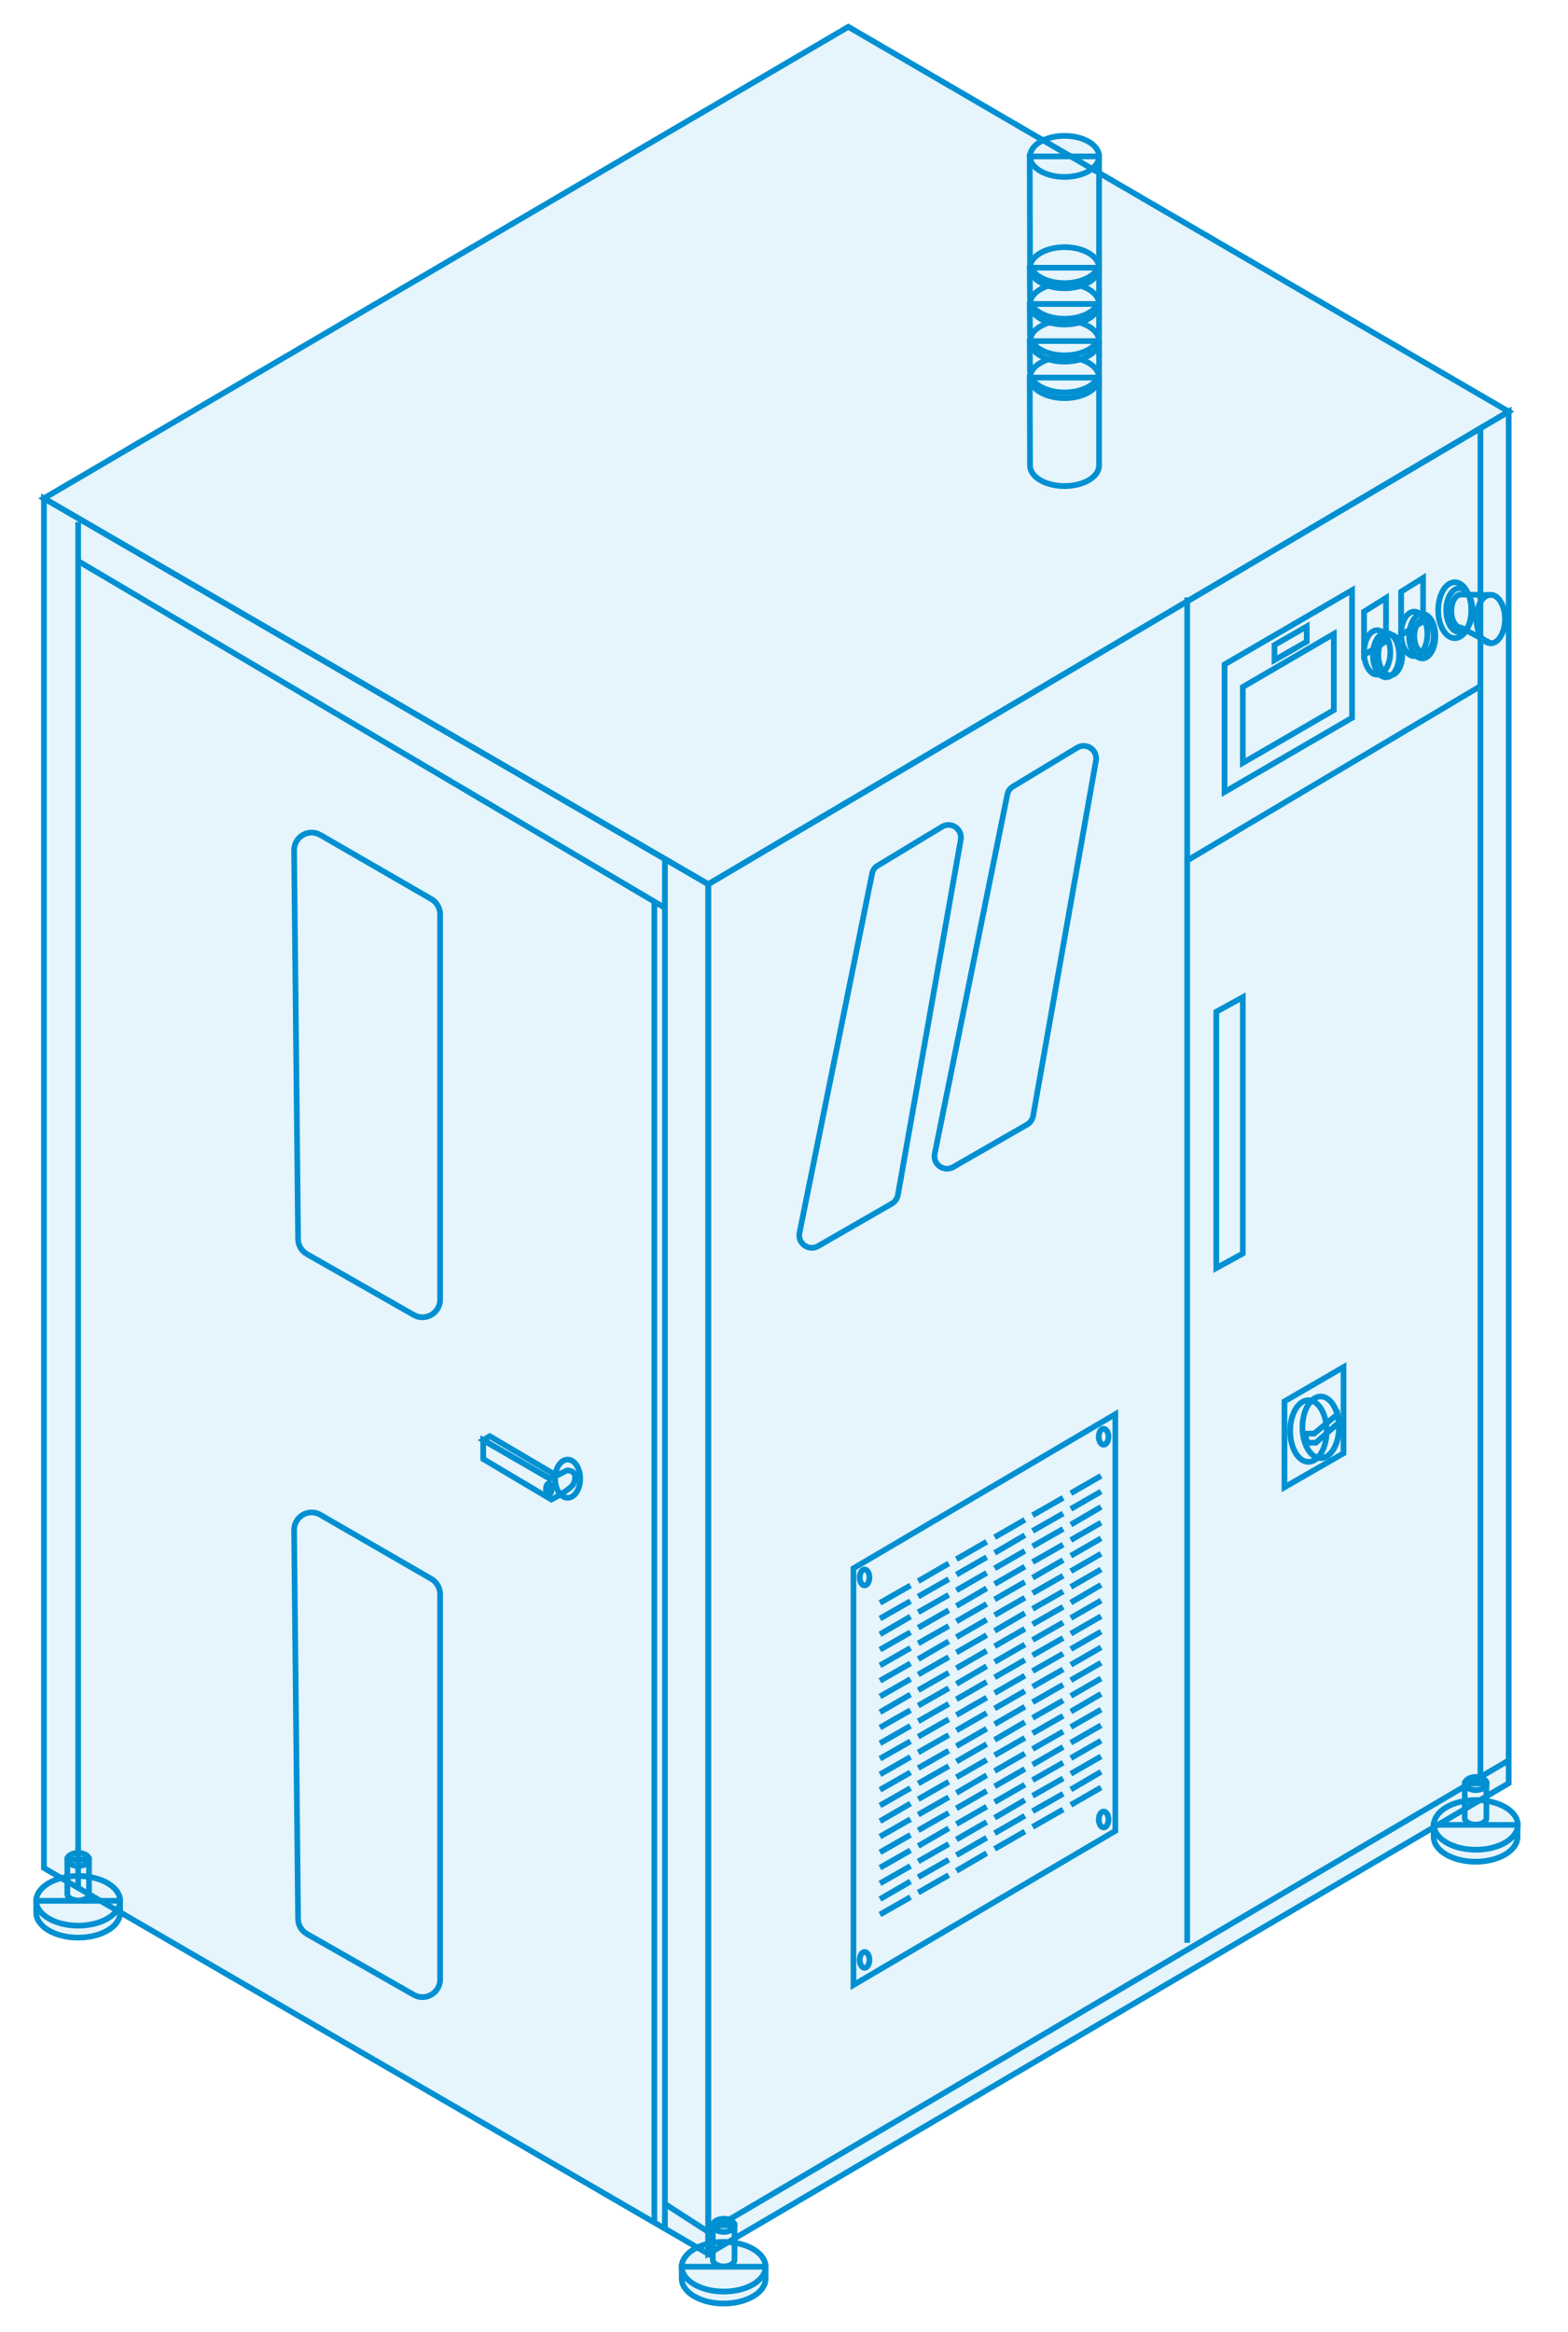 <?xml version="1.0" encoding="utf-8"?>
<!-- Generator: Adobe Illustrator 27.4.0, SVG Export Plug-In . SVG Version: 6.00 Build 0)  -->
<svg version="1.1" id="Livello_1" xmlns="http://www.w3.org/2000/svg" xmlns:xlink="http://www.w3.org/1999/xlink" x="0px" y="0px"
	 viewBox="0 0 549.7 817.1" style="enable-background:new 0 0 549.7 817.1;" xml:space="preserve">
<style type="text/css">
	.st0{fill:none;stroke:#0090D2;stroke-width:2;stroke-miterlimit:10;}
	.st1{opacity:0.1;fill:#0090D2;}
</style>
<g id="_x31__PCB_LOADER">
	<g>
		<path class="st0" d="M239,798.4c0,4.8,6.6,8.7,14.7,8.7s14.7-3.9,14.7-8.7v-4.2H239V798.4z"/>
		<ellipse class="st0" cx="253.7" cy="794.2" rx="14.7" ry="8.7"/>
		<path class="st0" d="M249.9,791.8c0,1.2,1.7,2.3,3.8,2.3s3.8-1,3.8-2.3v-12.1h-7.6V792"/>
		<ellipse class="st0" cx="253.7" cy="779.7" rx="3.8" ry="2.3"/>
	</g>
	<g>
		<path class="st0" d="M502.6,643.6c0,4.8,6.6,8.7,14.7,8.7s14.7-3.9,14.7-8.7v-4.2h-29.4V643.6z"/>
		<ellipse class="st0" cx="517.4" cy="639.4" rx="14.7" ry="8.7"/>
		<path class="st0" d="M513.5,637c0,1.2,1.7,2.3,3.8,2.3s3.8-1,3.8-2.3v-12.1h-7.6v12.3"/>
		<ellipse class="st0" cx="517.4" cy="624.9" rx="3.8" ry="2.3"/>
	</g>
	<g>
		<path class="st0" d="M12.7,670.2c0,4.8,6.6,8.7,14.7,8.7s14.7-3.9,14.7-8.7V666H12.7V670.2z"/>
		<ellipse class="st0" cx="27.4" cy="666" rx="14.7" ry="8.7"/>
		<path class="st0" d="M23.6,663.6c0,1.2,1.7,2.3,3.8,2.3s3.8-1,3.8-2.3v-12.1h-7.6v12.3"/>
		<ellipse class="st0" cx="27.4" cy="651.5" rx="3.8" ry="2.3"/>
	</g>
	<polygon class="st0" points="248.3,309.8 528.9,144.2 528.9,624.8 248.3,789.7 	"/>
	<polygon class="st0" points="15.4,654.5 248.3,789.7 248.3,309.8 15.4,174.6 	"/>
	<line class="st0" x1="27.4" y1="182.9" x2="27.4" y2="661.8"/>
	<line class="st0" x1="233.1" y1="300.9" x2="233.1" y2="780.8"/>
	<line class="st0" x1="27.4" y1="196.6" x2="233.1" y2="318.1"/>
	<line class="st0" x1="229.4" y1="778.3" x2="229.4" y2="315.6"/>
	<path class="st0" d="M112.4,292.6l38.8,22.4c1.9,1.1,3.1,3.2,3.1,5.4v134.9c0,4.8-5.2,7.8-9.3,5.4l-37.4-21.3
		c-1.9-1.1-3.1-3.1-3.1-5.3l-1.4-136C103,293.2,108.2,290.1,112.4,292.6z"/>
	<path class="st0" d="M112.4,530.8l38.8,22.4c1.9,1.1,3.1,3.2,3.1,5.4v134.9c0,4.8-5.2,7.8-9.3,5.4l-37.4-21.3
		c-1.9-1.1-3.1-3.1-3.1-5.3l-1.4-136C103,531.4,108.2,528.3,112.4,530.8z"/>
	<ellipse class="st0" cx="199" cy="518.1" rx="4.4" ry="6.7"/>
	<path class="st0" d="M169.4,504.6l23.4,13.5l6-2.9c0,0,4.3-0.2,2.3,4.6c-0.9,2.1-7.8,5.6-7.8,5.6l-23.9-14.2V504.6z"/>
	<ellipse class="st0" cx="192.4" cy="521.7" rx="1" ry="1.9"/>
	<polygon class="st0" points="169.4,504.6 171.7,503.2 195.1,517 192.8,518.1 	"/>
	<path class="st0" d="M307.7,303.3l22.5-13.6c3.3-2,7.3,0.8,6.6,4.6l-22,124.3c-0.2,1.3-1,2.4-2.1,3.1l-25.9,14.9
		c-3.3,1.9-7.3-1-6.5-4.7l25.4-125.6C305.9,305,306.6,303.9,307.7,303.3z"/>
	<path class="st0" d="M355.1,275.6l22.5-13.6c3.3-2,7.3,0.8,6.6,4.6l-22,124.3c-0.2,1.3-1,2.4-2.1,3.1l-25.9,14.9
		c-3.3,1.9-7.3-1-6.5-4.7l25.4-125.6C353.3,277.3,354,276.3,355.1,275.6z"/>
	<line class="st0" x1="416.2" y1="209.3" x2="416.2" y2="680.7"/>
	<polyline class="st0" points="233.1,772.2 248.3,782 528.9,616.8 	"/>
	<line class="st0" x1="416.2" y1="301.5" x2="519" y2="240.4"/>
	<line class="st0" x1="519" y1="150" x2="519" y2="622.7"/>
	<polygon class="st0" points="474,251.5 429.3,277.5 429.3,232.8 474,206.8 	"/>
	<polygon class="st0" points="467.6,248.8 435.7,267.3 435.7,240.7 467.6,222.1 	"/>
	<polygon class="st0" points="458.1,224.8 446.8,231.3 446.8,226 458.1,219.5 	"/>
	<polygon class="st0" points="15.4,174.6 297.4,9.4 528.9,144.2 248.3,309.8 	"/>
	<path class="st0" d="M361.1,163.1c0,4,5.4,7.2,12.1,7.2s12.1-3.2,12.1-7.2v-30.8H361L361.1,163.1L361.1,163.1z"/>
	<ellipse class="st0" cx="373.2" cy="132.3" rx="12.1" ry="7.2"/>
	<path class="st0" d="M361.1,130.3c0,4,5.4,7.2,12.1,7.2s12.1-3.2,12.1-7.2v-10.8H361L361.1,130.3L361.1,130.3z"/>
	<ellipse class="st0" cx="373.2" cy="119.5" rx="12.1" ry="7.2"/>
	<path class="st0" d="M361.1,117.3c0,4,5.4,7.2,12.1,7.2s12.1-3.2,12.1-7.2v-10.8H361L361.1,117.3L361.1,117.3z"/>
	<ellipse class="st0" cx="373.2" cy="106.5" rx="12.1" ry="7.2"/>
	<path class="st0" d="M361.1,104.5c0,4,5.4,7.2,12.1,7.2s12.1-3.2,12.1-7.2V93.8H361L361.1,104.5L361.1,104.5z"/>
	<ellipse class="st0" cx="373.2" cy="93.8" rx="12.1" ry="7.2"/>
	<path class="st0" d="M361.1,92c0,4,5.4,7.2,12.1,7.2s12.1-3.2,12.1-7.2V54.8H361L361.1,92L361.1,92z"/>
	<ellipse class="st0" cx="373.2" cy="54.8" rx="12.1" ry="7.2"/>
	<ellipse class="st0" cx="510" cy="213.8" rx="5.8" ry="9.8"/>
	<ellipse class="st0" cx="511.6" cy="213.8" rx="4.6" ry="7.7"/>
	<polygon class="st0" points="391,641.5 299.2,695.5 299.2,549.5 391,495.5 	"/>
	<ellipse class="st0" cx="303.1" cy="552.7" rx="1.7" ry="2.8"/>
	<ellipse class="st0" cx="386.9" cy="503.4" rx="1.7" ry="2.8"/>
	<ellipse class="st0" cx="303.1" cy="686.7" rx="1.7" ry="2.8"/>
	<ellipse class="st0" cx="386.9" cy="637.5" rx="1.7" ry="2.8"/>
	<line class="st0" x1="308.5" y1="561.6" x2="319.2" y2="555.5"/>
	<line class="st0" x1="321.9" y1="554" x2="332.6" y2="547.8"/>
	<line class="st0" x1="335.3" y1="546.3" x2="345.9" y2="540.2"/>
	<line class="st0" x1="348.7" y1="538.6" x2="359.3" y2="532.5"/>
	<line class="st0" x1="362" y1="530.9" x2="372.7" y2="524.8"/>
	<line class="st0" x1="375.4" y1="523.2" x2="386" y2="517.1"/>
	<line class="st0" x1="308.5" y1="567.1" x2="319.2" y2="561"/>
	<line class="st0" x1="321.9" y1="559.4" x2="332.6" y2="553.3"/>
	<line class="st0" x1="335.3" y1="551.7" x2="345.9" y2="545.6"/>
	<line class="st0" x1="348.7" y1="544.1" x2="359.3" y2="537.9"/>
	<line class="st0" x1="362" y1="536.4" x2="372.7" y2="530.3"/>
	<line class="st0" x1="375.4" y1="528.7" x2="386" y2="522.6"/>
	<line class="st0" x1="308.5" y1="572.6" x2="319.2" y2="566.4"/>
	<line class="st0" x1="321.9" y1="564.9" x2="332.6" y2="558.8"/>
	<line class="st0" x1="335.3" y1="557.2" x2="345.9" y2="551.1"/>
	<line class="st0" x1="348.7" y1="549.5" x2="359.3" y2="543.4"/>
	<line class="st0" x1="362" y1="541.8" x2="372.7" y2="535.7"/>
	<line class="st0" x1="375.4" y1="534.2" x2="386" y2="528"/>
	<line class="st0" x1="308.5" y1="578" x2="319.2" y2="571.9"/>
	<line class="st0" x1="321.9" y1="570.3" x2="332.6" y2="564.2"/>
	<line class="st0" x1="335.3" y1="562.7" x2="345.9" y2="556.5"/>
	<line class="st0" x1="348.7" y1="555" x2="359.3" y2="548.9"/>
	<line class="st0" x1="362" y1="547.3" x2="372.7" y2="541.2"/>
	<line class="st0" x1="375.4" y1="539.6" x2="386" y2="533.5"/>
	<line class="st0" x1="308.5" y1="583.5" x2="319.2" y2="577.4"/>
	<line class="st0" x1="321.9" y1="575.8" x2="332.6" y2="569.7"/>
	<line class="st0" x1="335.3" y1="568.1" x2="345.9" y2="562"/>
	<line class="st0" x1="348.7" y1="560.4" x2="359.3" y2="554.3"/>
	<line class="st0" x1="362" y1="552.8" x2="372.7" y2="546.6"/>
	<line class="st0" x1="375.4" y1="545.1" x2="386" y2="539"/>
	<line class="st0" x1="308.5" y1="588.9" x2="319.2" y2="582.8"/>
	<line class="st0" x1="321.9" y1="581.3" x2="332.6" y2="575.1"/>
	<line class="st0" x1="335.3" y1="573.6" x2="345.9" y2="567.5"/>
	<line class="st0" x1="348.7" y1="565.9" x2="359.3" y2="559.8"/>
	<line class="st0" x1="362" y1="558.2" x2="372.7" y2="552.1"/>
	<line class="st0" x1="375.4" y1="550.5" x2="386" y2="544.4"/>
	<line class="st0" x1="308.5" y1="594.4" x2="319.2" y2="588.3"/>
	<line class="st0" x1="321.9" y1="586.7" x2="332.6" y2="580.6"/>
	<line class="st0" x1="335.3" y1="579" x2="345.9" y2="572.9"/>
	<line class="st0" x1="348.7" y1="571.4" x2="359.3" y2="565.2"/>
	<line class="st0" x1="362" y1="563.7" x2="372.7" y2="557.6"/>
	<line class="st0" x1="375.4" y1="556" x2="386" y2="549.9"/>
	<line class="st0" x1="308.5" y1="599.9" x2="319.2" y2="593.7"/>
	<line class="st0" x1="321.9" y1="592.2" x2="332.6" y2="586.1"/>
	<line class="st0" x1="335.3" y1="584.5" x2="345.9" y2="578.4"/>
	<line class="st0" x1="348.7" y1="576.8" x2="359.3" y2="570.7"/>
	<line class="st0" x1="362" y1="569.1" x2="372.7" y2="563"/>
	<line class="st0" x1="375.4" y1="561.5" x2="386" y2="555.3"/>
	<line class="st0" x1="308.5" y1="605.3" x2="319.2" y2="599.2"/>
	<line class="st0" x1="321.9" y1="597.6" x2="332.6" y2="591.5"/>
	<line class="st0" x1="335.3" y1="590" x2="345.9" y2="583.8"/>
	<line class="st0" x1="348.7" y1="582.3" x2="359.3" y2="576.2"/>
	<line class="st0" x1="362" y1="574.6" x2="372.7" y2="568.5"/>
	<line class="st0" x1="375.4" y1="566.9" x2="386" y2="560.8"/>
	<line class="st0" x1="308.5" y1="610.8" x2="319.2" y2="604.7"/>
	<line class="st0" x1="321.9" y1="603.1" x2="332.6" y2="597"/>
	<line class="st0" x1="335.3" y1="595.4" x2="345.9" y2="589.3"/>
	<line class="st0" x1="348.7" y1="587.7" x2="359.3" y2="581.6"/>
	<line class="st0" x1="362" y1="580" x2="372.7" y2="573.9"/>
	<line class="st0" x1="375.4" y1="572.4" x2="386" y2="566.3"/>
	<line class="st0" x1="308.5" y1="616.2" x2="319.2" y2="610.1"/>
	<line class="st0" x1="321.9" y1="608.5" x2="332.6" y2="602.4"/>
	<line class="st0" x1="335.3" y1="600.9" x2="345.9" y2="594.8"/>
	<line class="st0" x1="348.7" y1="593.2" x2="359.3" y2="587.1"/>
	<line class="st0" x1="362" y1="585.5" x2="372.7" y2="579.4"/>
	<line class="st0" x1="375.4" y1="577.8" x2="386" y2="571.7"/>
	<line class="st0" x1="308.5" y1="621.7" x2="319.2" y2="615.6"/>
	<line class="st0" x1="321.9" y1="614" x2="332.6" y2="607.9"/>
	<line class="st0" x1="335.3" y1="606.3" x2="345.9" y2="600.2"/>
	<line class="st0" x1="348.7" y1="598.6" x2="359.3" y2="592.5"/>
	<line class="st0" x1="362" y1="591" x2="372.7" y2="584.9"/>
	<line class="st0" x1="375.4" y1="583.3" x2="386" y2="577.2"/>
	<line class="st0" x1="308.5" y1="627.1" x2="319.2" y2="621"/>
	<line class="st0" x1="321.9" y1="619.5" x2="332.6" y2="613.4"/>
	<line class="st0" x1="335.3" y1="611.8" x2="345.9" y2="605.7"/>
	<line class="st0" x1="348.7" y1="604.1" x2="359.3" y2="598"/>
	<line class="st0" x1="362" y1="596.4" x2="372.7" y2="590.3"/>
	<line class="st0" x1="375.4" y1="588.7" x2="386" y2="582.6"/>
	<line class="st0" x1="308.5" y1="632.6" x2="319.2" y2="626.5"/>
	<line class="st0" x1="321.9" y1="624.9" x2="332.6" y2="618.8"/>
	<line class="st0" x1="335.3" y1="617.2" x2="345.9" y2="611.1"/>
	<line class="st0" x1="348.7" y1="609.6" x2="359.3" y2="603.4"/>
	<line class="st0" x1="362" y1="601.9" x2="372.7" y2="595.8"/>
	<line class="st0" x1="375.4" y1="594.2" x2="386" y2="588.1"/>
	<line class="st0" x1="308.5" y1="638.1" x2="319.2" y2="631.9"/>
	<line class="st0" x1="321.9" y1="630.4" x2="332.6" y2="624.3"/>
	<line class="st0" x1="335.3" y1="622.7" x2="345.9" y2="616.6"/>
	<line class="st0" x1="348.7" y1="615" x2="359.3" y2="608.9"/>
	<line class="st0" x1="362" y1="607.3" x2="372.7" y2="601.2"/>
	<line class="st0" x1="375.4" y1="599.7" x2="386" y2="593.5"/>
	<line class="st0" x1="308.5" y1="643.5" x2="319.2" y2="637.4"/>
	<line class="st0" x1="321.9" y1="635.8" x2="332.6" y2="629.7"/>
	<line class="st0" x1="335.3" y1="628.2" x2="345.9" y2="622"/>
	<line class="st0" x1="348.7" y1="620.5" x2="359.3" y2="614.4"/>
	<line class="st0" x1="362" y1="612.8" x2="372.7" y2="606.7"/>
	<line class="st0" x1="375.4" y1="605.1" x2="386" y2="599"/>
	<line class="st0" x1="308.5" y1="649" x2="319.2" y2="642.9"/>
	<line class="st0" x1="321.9" y1="641.3" x2="332.6" y2="635.2"/>
	<line class="st0" x1="335.3" y1="633.6" x2="345.9" y2="627.5"/>
	<line class="st0" x1="348.7" y1="625.9" x2="359.3" y2="619.8"/>
	<line class="st0" x1="362" y1="618.3" x2="372.7" y2="612.1"/>
	<line class="st0" x1="375.4" y1="610.6" x2="386" y2="604.5"/>
	<line class="st0" x1="308.5" y1="654.4" x2="319.2" y2="648.3"/>
	<line class="st0" x1="321.9" y1="646.8" x2="332.6" y2="640.6"/>
	<line class="st0" x1="335.3" y1="639.1" x2="345.9" y2="633"/>
	<line class="st0" x1="348.7" y1="631.4" x2="359.3" y2="625.3"/>
	<line class="st0" x1="362" y1="623.7" x2="372.7" y2="617.6"/>
	<line class="st0" x1="375.4" y1="616" x2="386" y2="609.9"/>
	<line class="st0" x1="308.5" y1="659.9" x2="319.2" y2="653.8"/>
	<line class="st0" x1="321.9" y1="652.2" x2="332.6" y2="646.1"/>
	<line class="st0" x1="335.3" y1="644.5" x2="345.9" y2="638.4"/>
	<line class="st0" x1="348.7" y1="636.9" x2="359.3" y2="630.7"/>
	<line class="st0" x1="362" y1="629.2" x2="372.7" y2="623.1"/>
	<line class="st0" x1="375.4" y1="621.5" x2="386" y2="615.4"/>
	<line class="st0" x1="308.5" y1="665.4" x2="319.2" y2="659.2"/>
	<line class="st0" x1="321.9" y1="657.7" x2="332.6" y2="651.6"/>
	<line class="st0" x1="335.3" y1="650" x2="345.9" y2="643.9"/>
	<line class="st0" x1="348.7" y1="642.3" x2="359.3" y2="636.2"/>
	<line class="st0" x1="362" y1="634.6" x2="372.7" y2="628.5"/>
	<line class="st0" x1="375.4" y1="627" x2="386" y2="620.8"/>
	<line class="st0" x1="308.5" y1="670.8" x2="319.2" y2="664.7"/>
	<line class="st0" x1="321.9" y1="663.1" x2="332.6" y2="657"/>
	<line class="st0" x1="335.3" y1="655.5" x2="345.9" y2="649.3"/>
	<line class="st0" x1="348.7" y1="647.8" x2="359.3" y2="641.7"/>
	<line class="st0" x1="362" y1="640.1" x2="372.7" y2="634"/>
	<line class="st0" x1="375.4" y1="632.4" x2="386" y2="626.3"/>
	<polygon class="st0" points="435.7,439.2 426.4,444.3 426.4,354.5 435.7,349.4 	"/>
	<polygon class="st0" points="471,509.2 450.3,521.1 450.3,491 471,479 	"/>
	<path class="st0" d="M522.6,208.5l-10.4-0.2c-1.9,0-3.4,2.6-3.4,5.8s1.5,5.8,3.4,5.8l10.4,5.5"/>
	<ellipse class="st0" cx="522.6" cy="216.9" rx="5" ry="8.5"/>
	<ellipse class="st0" cx="458.7" cy="501.4" rx="6.4" ry="10.8"/>
	<polygon class="st0" points="485.9,209.5 478.2,214.3 478.2,229.5 485.9,224.7 	"/>
	<polygon class="st0" points="498.9,202.5 491.2,207.3 491.2,222.5 498.9,217.7 	"/>
	<ellipse class="st0" cx="482.8" cy="228.6" rx="4.6" ry="7.8"/>
	<ellipse class="st0" cx="485.9" cy="229.5" rx="4.6" ry="7.8"/>
	<ellipse class="st0" cx="487.4" cy="229.5" rx="4.2" ry="7.1"/>
	<ellipse class="st0" cx="495.8" cy="222.1" rx="4.6" ry="7.8"/>
	<ellipse class="st0" cx="498.6" cy="222.9" rx="4.6" ry="7.8"/>
	<ellipse class="st0" cx="499.2" cy="222.9" rx="3.4" ry="5.8"/>
	<ellipse class="st0" cx="463" cy="500.1" rx="6.4" ry="10.8"/>
	<polygon class="st0" points="457.5,502.3 460.7,502.3 468.9,495.5 469.5,498.3 461.3,505.5 458.3,505.5 	"/>
</g>
<g id="_x32__SCREEN_PRINTER">
</g>
<g id="_x33__CONVEYOR_0.5MT">
</g>
<g id="_x34_-5-6_PICK_AND_PLACE_1">
</g>
<g id="_x37__CONVEYOR_1mt">
</g>
<g id="_x38__REFLOW_OVEN">
</g>
<g id="_x39__CONVEYOR_0.5MT">
</g>
<g id="_x31_0_PCB_UNLOADER">
</g>
<path class="st1" d="M532.1,639.4c0-4-4.7-7.4-11-8.4v-1.6l7.8-4.6V144.2L385.3,60.6v-5.8c0-4-5.4-7.2-12.1-7.2
	c-2.8,0-5.4,0.6-7.5,1.6L297.4,9.4l-282,165.2v479.9l6.1,3.5c-5.2,1.3-8.8,4.4-8.8,8v4.2c0,4.8,6.6,8.7,14.7,8.7
	c8.1,0,14.7-3.9,14.7-8.7V670l202.3,117.5c-3.3,1.6-5.4,4-5.4,6.7v4.2c0,4.8,6.6,8.7,14.7,8.7s14.7-3.9,14.7-8.7v-4.2
	c0-4-4.6-7.4-10.9-8.4v-1.5l245.1-144v3.3c0,4.8,6.6,8.7,14.7,8.7s14.7-3.9,14.7-8.7v-3.2C532.1,640.1,532.1,639.7,532.1,639.4z"/>
<g id="_x31_0_PCB_UNLOADER_00000042722213317307140170000014889167140448318126_">
</g>
</svg>
